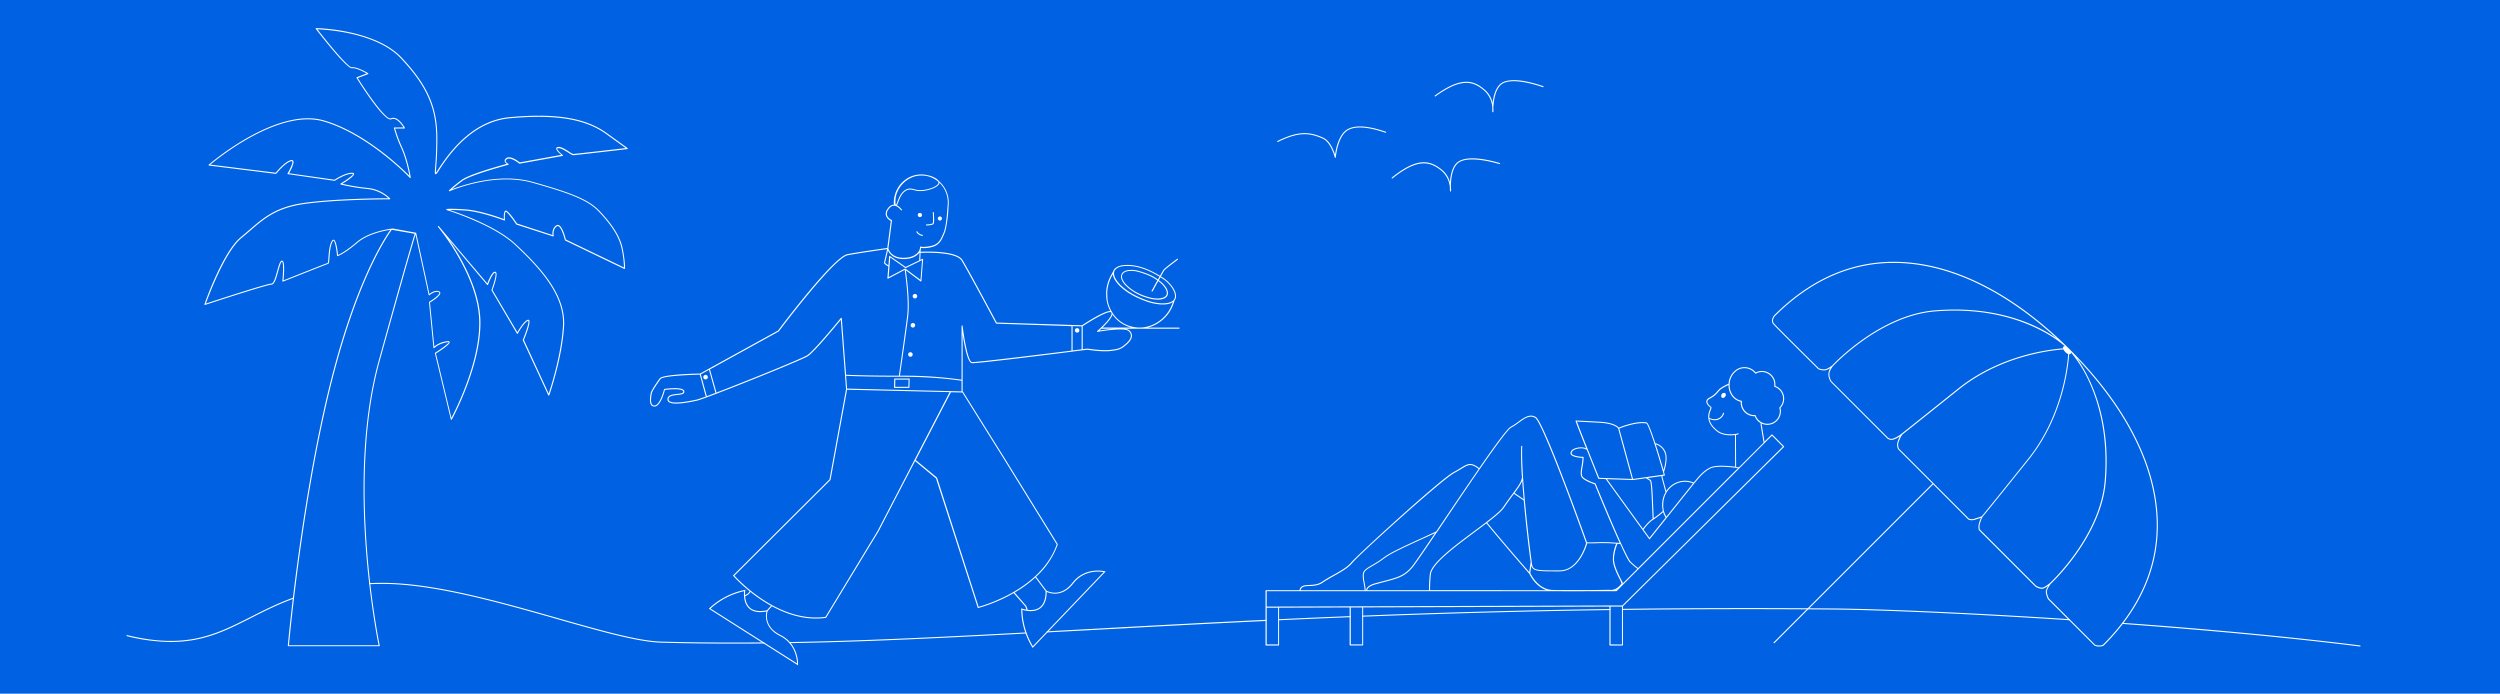 <svg xmlns="http://www.w3.org/2000/svg" viewBox="0 0 1868 518.32"><defs><style>.cls-1{fill:#0062e2;}.cls-2{fill:#fff;}</style></defs><g id="Capa_2" data-name="Capa 2"><g id="Capa_1-2" data-name="Capa 1"><rect class="cls-1" width="1868" height="518.32"></rect><path class="cls-2" d="M1763.48,482.29c-48.37-6.1-109.75-12-177.51-16.91a.42.42,0,0,0-.43.37.41.41,0,0,0,.37.43c67.75,5,129.12,10.8,177.47,16.9h0a.4.4,0,0,0,.4-.35A.39.39,0,0,0,1763.48,482.29Z"></path><path class="cls-2" d="M1546.2,462.64c-69.43-4.54-138.87-7.68-176.9-8-52.79-.45-105.61-.35-157,.3a.39.39,0,0,0-.39.4.41.41,0,0,0,.4.4c51.39-.65,104.21-.75,157-.3,38,.33,107.44,3.47,176.86,8h0a.4.4,0,0,0,.4-.37A.4.4,0,0,0,1546.2,462.64Z"></path><path class="cls-2" d="M1203,455.05h0c-61.18.85-121.63,2.47-184.79,4.94a.39.39,0,0,0-.38.41.4.4,0,0,0,.4.39h0c63.16-2.47,123.6-4.09,184.77-4.94a.41.41,0,0,0,.4-.41A.4.4,0,0,0,1203,455.05Z"></path><path class="cls-2" d="M1008.86,460.36c-17.41.7-34.91,1.46-53.51,2.32a.4.4,0,0,0,0,.8h0c18.6-.86,36.1-1.62,53.5-2.32a.4.4,0,1,0,0-.8Z"></path><path class="cls-2" d="M946,463.12c-47.75,2.26-91.73,4.68-134.26,7l-29.24,1.61a.39.39,0,0,0-.37.42.4.4,0,0,0,.4.38h0L811.81,471c42.53-2.35,86.51-4.77,134.26-7a.41.41,0,0,0,.38-.42A.4.4,0,0,0,946,463.12Z"></path><path class="cls-2" d="M766.48,472.57c-69.29,3.74-122.93,6.25-176.23,7.19a.4.4,0,0,0,0,.8h0c53.3-.94,107-3.45,176.26-7.19a.4.4,0,0,0,.37-.43A.39.39,0,0,0,766.48,472.57Z"></path><path class="cls-2" d="M570.75,480h0c-27,.27-52.06.08-76.62-.59-17.34-.47-45.23-8.4-77.51-17.59-43.92-12.5-93.71-26.66-132.25-26.32-2.84,0-5.4.09-8,.2a.41.41,0,0,0-.39.42.41.41,0,0,0,.42.38c2.63-.11,5.17-.17,8-.2,38.47-.36,88.16,13.81,132,26.29,32.34,9.2,60.26,17.15,77.71,17.62s35,.71,53.36.71c7.62,0,15.37,0,23.29-.12a.4.4,0,0,0,.4-.41A.4.4,0,0,0,570.75,480Z"></path><path class="cls-2" d="M218.89,446.65c-12,4.38-22,9.47-31.73,14.4-25.72,13-47.93,24.31-92.14,13.51a.4.4,0,0,0-.19.78,138.41,138.41,0,0,0,32.84,4.35c24.49,0,41.26-8.5,59.85-17.93,9.69-4.91,19.71-10,31.65-14.36a.4.4,0,1,0-.28-.75Z"></path><path class="cls-2" d="M1610.61,371.78c-6-36.52-28-74.68-63.7-110.34l-.26-.25-.07-.07h0l-.2-.19a7,7,0,0,0-.52-.58,6.71,6.71,0,0,0-.64-.57l-.94-.93a.28.28,0,0,0-.08-.11s-.25-.25-.69-.64c-34.73-33.75-71.74-54.7-107.25-60.67-41.15-6.92-78.43,6-110.81,38.36,0,0-2.81,3.61-.49,6.4,2.13,2.56,32.14,32.16,33.44,33.44,0,0,1.21,1,4.5,1.13,1.52.08,3.38-.89,4.75-1.75a9.35,9.35,0,0,0-1.49,4.8,10.73,10.73,0,0,0,1.8,5.57l42,42a5,5,0,0,0,5.12,1,20.52,20.52,0,0,0,4.62-2.43,18.23,18.23,0,0,0-2,4.87,7.49,7.49,0,0,0,.59,4.87l.06.08,25.58,25.58-118.6,118.6a.39.39,0,0,0,0,.56.39.39,0,0,0,.28.12.38.38,0,0,0,.28-.12l118.6-118.6L1470.54,388c.07.06,1.79,1.3,4.94.4,1.93-.55,3.7-1.18,4.73-1.55a30.54,30.54,0,0,0-1.66,4.64,10,10,0,0,0,0,4.44.42.42,0,0,0,.11.18l42.2,42.19c.14.09,3.23,2.1,5.83,1.54a16.54,16.54,0,0,0,3.71-2.13c-.89,1.44-1.89,3.41-1.76,4.84a16.23,16.23,0,0,0,1.59,5.1.36.36,0,0,0,.07.1L1565,482.37a7.38,7.38,0,0,0,3.63.71c2.45,0,3.28-.75,3.37-.84C1604.34,449.86,1617.34,412.69,1610.61,371.78ZM1362.92,276c-2.94-.1-4-.92-4-.92-.31-.31-31.26-30.84-33.36-33.36-1.91-2.29.39-5.26.46-5.35,32.16-32.17,69.2-45,110.09-38.11,33.25,5.59,67.84,24.4,100.64,54.61a107.06,107.06,0,0,0-17.13-9.65c-15-6.76-40-14.21-74.19-11.29-41.35,3.53-75.79,40.46-76.42,41.15C1368.79,273.22,1365.26,276.05,1362.92,276Zm51.89,51.63a4.22,4.22,0,0,1-4.29-.77l-42-41.95a10.29,10.29,0,0,1-1.61-5.09c-.1-2.87,2.53-6,2.64-6.18.36-.39,34.7-37.4,75.92-40.91,60-5.12,92.5,21.56,97.43,26a1.28,1.28,0,0,0-1.13.28,1.43,1.43,0,0,0-.25,1.29c-11.57.87-47.71,5.52-78.33,30-36.71,29.37-42.38,33.81-42.43,33.85h0A24.05,24.05,0,0,1,1414.81,327.58Zm60.45,60c-2.75.79-4.19-.23-4.2-.23l-52.14-52.14a6.91,6.91,0,0,1-.48-4.28,23.13,23.13,0,0,1,2.91-6.23c.6-.48,7.39-5.83,42.38-33.82,30.64-24.52,66.85-29,78.09-29.86a6.64,6.64,0,0,0,1.39,2,6.41,6.41,0,0,0,2.15,1.47c-.81,11.12-5.28,47.46-29.87,78.19-27.72,34.64-34.09,42.3-34.76,43.1C1480.26,385.93,1477.91,386.82,1475.26,387.58ZM1526.5,439c-2.25.48-5.14-1.37-5.15-1.37h0l-42.07-42.07a9.43,9.43,0,0,1,0-3.94,32.67,32.67,0,0,1,2-5.33c.47-.56,6.55-7.84,34.8-43.16,24.61-30.76,29.19-67.09,30-78.49a1.25,1.25,0,0,0,1.1-.28,1.22,1.22,0,0,0,.29-1,96.83,96.83,0,0,1,13.9,22.68c6.72,14.87,14.11,39.73,11.21,73.75-3.51,41.12-40.35,75.41-40.9,75.91C1530.07,437,1527.31,438.83,1526.5,439Zm44.9,42.66a4.55,4.55,0,0,1-2.81.61,7.58,7.58,0,0,1-3.14-.54l-34.56-34.56a15.62,15.62,0,0,1-1.47-4.75c-.2-2.11,2.68-5.88,2.88-6.14.79-.74,37.61-35.13,41.13-76.42,4.18-49-12.73-79.75-21.65-92.28,32.34,33.92,52.37,69.86,58,104.32C1616.51,412.55,1603.58,449.48,1571.4,481.67Z"></path><path class="cls-2" d="M468.83,110.58,453.3,99.4c-15.73-11.32-38-15-72.31-11.87-20.25,1.84-38.26,15-53.53,39-.65,1-1.13,1.79-1.39,2.12s-.3.35-.39.45c0-.62.08-2,.21-3.69.33-4.12.89-11,.89-22,0-23.34-7.27-39.74-26.81-60.51C289.63,32,272.87,26.6,260.63,24a143.31,143.31,0,0,0-24.29-3,.35.35,0,0,0-.37.22.4.4,0,0,0,0,.42c2.34,3,22.75,29.35,26.84,29.35H263c2.82-.48,8.84,2.71,10.92,3.88l-7.29,2.81a.39.39,0,0,0-.2.58c2,3.27,19.46,31,25.34,31a1.68,1.68,0,0,0,.63-.12c3.86-1.74,7.88,4.15,9.07,6.08h-6.75a.39.39,0,0,0-.32.15.41.41,0,0,0-.07.34,96.16,96.16,0,0,0,5.61,15.14c3.46,7.78,5.36,17.2,6,20.56-5.3-5.37-33.24-32.5-63.86-41.41-35.11-10.22-84,31.22-86.07,33a.42.42,0,0,0-.13.42.41.41,0,0,0,.34.28l49.89,6.21a.38.38,0,0,0,.36-.14c.06-.08,6.32-7.93,10.84-9.25.37-.11.84-.19,1,0,.77,1-1.53,5.88-3.42,9a.4.4,0,0,0,.29.6l34.78,5a.42.42,0,0,0,.28-.07c.07-.05,7.68-5.17,12.7-5.17.68,0,.8.14.8.15.24.71-4.08,4-9.24,7.11a.4.4,0,0,0,.1.73,147,147,0,0,0,19.66,3.32,27.55,27.55,0,0,1,15.92,6.94c-6.27,0-41.73.34-63.69,3.58-20.46,3-29.65,11-40.3,20.17-2,1.73-4.07,3.53-6.26,5.31-13.46,11-26.62,48.55-27.18,50.14a.4.4,0,0,0,.1.41.39.39,0,0,0,.41.1c15.92-5.24,46.77-15.16,49.55-15.16,2.31,0,3.65-4.85,5.07-10,.89-3.21,1.89-6.85,2.79-7.15.07,0,.09,0,.12,0,1.09.87.76,9,.18,14.46a.41.41,0,0,0,.16.36.42.42,0,0,0,.39.05c9.05-3.6,32.74-13,33.62-13.23.69-.17.81-1.35,1.06-4.75.26-3.66.63-8.68,2.23-11.73.36-.68.65-.89.78-.86,1,.21,2.15,6,2.61,11.19a.42.42,0,0,0,.18.3.39.39,0,0,0,.35.05c.2-.07,5.15-1.78,14.76-10,7.62-6.53,19.8-8.94,24.59-9.66-6.72,9.53-27.34,43.09-45.58,117.1-21.49,87.2-31,192.56-31.06,193.61a.41.41,0,0,0,.11.31.39.39,0,0,0,.29.13h67.9a.42.42,0,0,0,.31-.15.39.39,0,0,0,.08-.34c-.26-1.2-25.35-121.5,0-212.85,19-68.37,24.93-88.46,26.74-94.25l9.8,45.08a.38.38,0,0,0,.27.29.36.36,0,0,0,.38-.08s4.24-3.66,7-2.15c.31.17.35.34.36.48,0,1.49-4.62,4.81-7.55,6.55a.39.39,0,0,0-.19.38l3.31,34a.43.43,0,0,0,.28.35.44.44,0,0,0,.43-.13s2.76-3.21,9.41-4.28a6.41,6.41,0,0,1,.9-.08,1.78,1.78,0,0,1,.41,0c.06.9-5.21,4.79-10.14,7.87a.4.4,0,0,0-.18.43l11.87,49.4a.42.42,0,0,0,.34.31.4.4,0,0,0,.4-.21c.23-.41,22.95-41.89,21.3-75.56-.86-17.62-9.24-35.43-16.13-47.28-2.53-4.35-5.05-8.23-7.27-11.47L364,212.88a.42.42,0,0,0,.37.13.41.41,0,0,0,.31-.26c.79-2.19,3.21-8.05,4.88-8.82a.51.51,0,0,1,.4-.05s.1,0,.18.21c.82,1.81-1.82,9.65-2.9,12.52a.43.43,0,0,0,0,.35l19,32.29a.45.45,0,0,0,.36.2.41.41,0,0,0,.34-.21c0-.08,4.39-8.17,7.53-9.48.13-.06.23-.07.25,0,.77.78-1.52,7.95-4.09,14.15a.42.42,0,0,0,0,.33l19.05,41.12a.39.39,0,0,0,.73,0c.1-.28,9.7-27.66,11.07-51.73,1.3-22.91-16.67-43-36.29-61.31-14.19-13.25-41.8-23-49.3-25.42,1.83,0,5.3,0,11.74.44,11.95.82,29,7.36,29.14,7.43a.39.39,0,0,0,.39-.06.41.41,0,0,0,.15-.37s-.52-4.3.52-6.11c.77-.23,4.36,4.11,7.86,9.42a.41.41,0,0,0,.21.16l27.33,8.83a.38.38,0,0,0,.39-.08.39.39,0,0,0,.12-.38s-1-4.74,2.32-7a1.14,1.14,0,0,1,1.11-.17c2.22.86,4.29,7.81,4.9,10.42a.4.4,0,0,0,.22.27l44.16,21.25a.4.4,0,0,0,.57-.33c0-.19.26-4.58-1.66-14.46-1.7-8.73-6.92-17.39-16.94-28.07-7.95-8.48-19.26-13.46-50.42-22.19-25.08-7-52.64,2.51-60.3,5.51,1.5-1.33,4.07-3.49,7.71-6.19,6.22-4.59,34.09-12,34.37-12.08a.41.41,0,0,0,.3-.35.43.43,0,0,0-.23-.4c-.52-.24-1.9-1.08-2-2-.05-.47.27-1,.94-1.45,2.28-1.66,7.39,1.82,9.17,3.3a.41.41,0,0,0,.32.08l32-5.79a.41.41,0,0,0,.32-.3.4.4,0,0,0-.14-.41c-1.78-1.41-4.3-3.9-4.08-4.77.05-.19.35-.28.58-.32,1.94-.32,5.36,1.86,7.85,3.46,1.83,1.18,2.81,1.79,3.4,1.79,1.39,0,38.76-4.37,40.35-4.56A.4.4,0,0,0,469,111,.42.42,0,0,0,468.83,110.58ZM283,269.39c-24.58,88.58-1.83,204.29-.1,212.75h-67c.69-7.5,10.22-108.77,31-193.06,18.59-75.4,39.61-108.7,45.85-117.39l17.09,3C308.17,180,302.39,199.35,283,269.39ZM428.29,115.06a13.21,13.21,0,0,1-3-1.66c-2.74-1.76-6.15-4-8.41-3.58-.85.14-1.14.58-1.22.91-.36,1.4,2.29,3.87,3.68,5l-31,5.61c-1-.83-7-5.41-10-3.21a2.45,2.45,0,0,0-1.27,2.18,3.3,3.3,0,0,0,1.58,2.15c-5,1.35-27.95,7.7-33.71,12a92.92,92.92,0,0,0-9.43,7.77.39.39,0,0,0-.05.51.42.42,0,0,0,.5.14c.32-.15,32.78-14.48,61.83-6.33,31,8.69,42.22,13.61,50.05,22,9.9,10.56,15.06,19.1,16.73,27.68a75.05,75.05,0,0,1,1.66,13.64l-43.43-20.9c-.39-1.61-2.47-9.68-5.35-10.79a1.92,1.92,0,0,0-1.84.25c-3,2.08-2.93,5.71-2.76,7.2L386.32,167c-1.24-1.87-6.51-9.67-8.45-9.67h0a.8.8,0,0,0-.69.43c-.9,1.58-.77,4.61-.66,5.94-3.17-1.17-18-6.51-28.77-7.25-11.88-.81-13.78-.31-14-.25a.4.4,0,0,0,0,.76c.35.1,34.61,10.64,50.91,25.85,19.47,18.18,37.31,38.11,36,60.69-1.22,21.44-9,45.55-10.7,50.56L391.47,254c1.37-3.32,5.33-13.37,3.84-14.86a1,1,0,0,0-1.12-.13c-2.9,1.21-6.47,7.24-7.59,9.22L368,216.72c.64-1.7,3.88-10.63,2.82-13a1.18,1.18,0,0,0-.63-.63,1.28,1.28,0,0,0-1,.07c-2,.91-4.29,6.6-5.07,8.64L327.86,169h0a.41.41,0,0,0-.57,0,.39.39,0,0,0,0,.56A171.35,171.35,0,0,1,342,191.12c6.84,11.76,15.17,29.45,16,46.91,1.5,30.66-17.38,67.92-20.71,74.21l-11.55-48.1c4.19-2.63,10.82-7.09,10.23-8.67-.26-.68-1.31-.61-2.19-.47a18.15,18.15,0,0,0-9.28,3.94l-3.21-32.86c1.45-.88,7.76-4.84,7.72-7.13a1.35,1.35,0,0,0-.78-1.17c-2.63-1.43-6.09.85-7.39,1.85L311,174.17a.39.39,0,0,0-.32-.31l-17.16-3.11h-.12l-.91.11h0c-4,.54-17.59,2.84-25.93,10-7.81,6.69-12.57,9-14,9.67-.3-3.16-1.24-11-3.21-11.37-.88-.18-1.45.9-1.63,1.26-1.69,3.21-2.06,8.32-2.33,12.05a23.37,23.37,0,0,1-.45,4c-1.05.26-28.5,11.18-33.11,13,.32-3.28,1.14-13.17-.55-14.52a.88.88,0,0,0-.87-.15c-1.24.41-2.07,3.19-3.31,7.69-1.16,4.19-2.6,9.4-4.3,9.4-3.39,0-42.76,12.89-49,14.95,2-5.51,14.42-39,26.65-49,2.2-1.79,4.28-3.59,6.29-5.32,10.54-9.12,19.65-17,39.89-20,24-3.55,64.13-3.59,64.53-3.59a.4.4,0,0,0,.3-.66,27.63,27.63,0,0,0-17.1-7.86,150.43,150.43,0,0,1-18.6-3.08c3.33-2,9.22-5.87,8.77-7.51-.2-.73-1.23-.73-1.57-.73-4.95,0-12,4.51-13,5.22l-34-4.86c1.2-2.06,4.32-7.77,3.06-9.4-.37-.48-1-.59-1.89-.33-4.42,1.3-10.11,8.12-11.1,9.34L157.17,123c6.41-5.34,51.75-41.81,84.64-32.24,33.65,9.79,64.1,41.79,64.4,42.12a.41.41,0,0,0,.47.08.4.4,0,0,0,.22-.42c0-.12-1.92-12.33-6.24-22a104.89,104.89,0,0,1-5.44-14.51h6.94a.4.4,0,0,0,.34-.2.39.39,0,0,0,0-.39c-.21-.39-5.2-9.37-10.45-7-3.35,1.51-16.81-17.5-24.7-30.12L275,55.39a.41.41,0,0,0,.25-.34.39.39,0,0,0-.19-.38c-.34-.21-8.47-5-12.19-4.4h-.09c-2.66,0-16.82-17-25.6-28.38a147.8,147.8,0,0,1,23.32,2.92c12.12,2.54,28.71,7.84,38.9,18.67,19.39,20.6,26.6,36.85,26.6,60,0,10.94-.56,17.81-.89,21.92-.29,3.61-.36,4.46.23,4.7s.87-.28,1.37-.9c.29-.37.75-1.09,1.45-2.19,15.12-23.83,32.93-36.84,52.92-38.65,34.08-3.1,56.21.52,71.77,11.72l14.69,10.58C453.83,112.23,429.34,115.06,428.29,115.06Z"></path><path class="cls-2" d="M997.72,117.93a.41.41,0,0,1-.39-.31c0-.11-2.77-11.19-8.92-14-11-5.08-19.5-4.46-33.54,2.46a.41.41,0,0,1-.54-.19.4.4,0,0,1,.19-.53c14.3-7,22.93-7.66,34.23-2.46,4.93,2.27,7.7,9.21,8.8,12.63.56-4,2.29-12.73,7.12-17.32,5.28-5,15.62-5,30.72.2a.4.4,0,1,1-.26.75c-14.79-5.06-24.86-5.19-29.91-.37-6,5.7-7.09,18.67-7.1,18.8a.39.39,0,0,1-.37.36Z"></path><path class="cls-2" d="M1115.41,83.88h0a.4.4,0,0,1-.38-.38c0-.16,0-1.33,0-3.07A18.32,18.32,0,0,0,1109.3,68c-8.58-7.73-17.71-9.76-36.68,4a.4.4,0,0,1-.56-.09.39.39,0,0,1,.09-.55c19.41-14.06,28.81-11.94,37.69-3.94a18.14,18.14,0,0,1,5.46,9.5c.52-4.63,1.89-10.57,5.41-13.92,2.8-2.67,10.73-6,32.37,1.37a.4.4,0,0,1-.26.76c-7.34-2.51-25.1-7.69-31.56-1.55-4.3,4.1-5.24,12.58-5.42,17a18.38,18.38,0,0,1,0,3A.41.41,0,0,1,1115.41,83.88Z"></path><path class="cls-2" d="M1083.83,143.12a.4.4,0,0,1-.4-.37c0-.16-.11-1.32-.12-3.06a18.39,18.39,0,0,0-6.31-12.17c-8.94-7.31-18.16-8.91-36.46,5.72a.4.4,0,1,1-.5-.62c18.72-15,28.22-13.29,37.46-5.72a18.15,18.15,0,0,1,5.91,9.23c.3-4.65,1.38-10.64,4.75-14.16,2.67-2.8,10.43-6.54,32.39-.16a.39.39,0,0,1,.28.49.41.41,0,0,1-.5.28c-7.45-2.16-25.44-6.5-31.6-.06-4.11,4.3-4.64,12.81-4.61,17.28a18.69,18.69,0,0,1,.11,2.95.4.4,0,0,1-.4.37Z"></path><path class="cls-2" d="M1286.59,294.35c-.71.86-.65,2.36.13,2.83s2.07-.2,2.56-1.15a1.89,1.89,0,0,0-.17-2.21A1.94,1.94,0,0,0,1286.59,294.35Z"></path><path class="cls-2" d="M1333.12,333.71a.36.36,0,0,0-.12-.28l-8.71-8.72a.42.42,0,0,0-.57,0l-5.29,5.29-2.21-13.49,0-.08a10.13,10.13,0,0,0,3.1.93,9.29,9.29,0,0,0,1.28.09,10.11,10.11,0,0,0,10-8.82,9.77,9.77,0,0,0-.24-3.81,10.07,10.07,0,0,0-3.83-16.41,10.09,10.09,0,0,0-14.66-10.1,10.8,10.8,0,0,0-15.69-1.14,13.75,13.75,0,0,0-4.54,8.7c0,.28,0,.57-.07.85a37.34,37.34,0,0,0-6.26,3.43,23.08,23.08,0,0,0-2.21,2.29,16.44,16.44,0,0,1-4.18,3.69l-1.2.7c-1.31.75-2.34,1.33-2.67,2.55-.57,2.15,1.79,4.39,3,5.09.1.16-.22,1-.45,1.56-1.17,3-3.6,9.26,5.39,16.38,2.84,2.24,6.79,2.86,10.07,2.86a26.64,26.64,0,0,0,3.32-.21l.11,23.68c-4.82-.63-14.35-1.52-18.74.58-4.72,2.27-8.39,6.64-10.36,9-.5.6-.89,1.07-1.16,1.34l.28.28-.31-.25-.72.9a.38.38,0,0,0-.13-.09,16.42,16.42,0,0,0-6.33-1.28,16.8,16.8,0,0,0-14,7.7l-2.88-10.85c.05-.1.12-.28.2-.49l1.36-.19a.41.41,0,0,0,.28-.18.4.4,0,0,0,0-.32s-.24-.86-.64-2.23c1.31-4,2.62-9.64,1.51-13.85a11.16,11.16,0,0,0-8-7.67c-5-15.22-6.09-15.43-6.6-15.51-7.62-1.29-18.7,3.08-20.71,3.92-.76-1-3.88-3.86-14.46-4.45-12.27-.69-17.36-.87-17.41-.88a.37.37,0,0,0-.33.16.39.39,0,0,0-.06.36c.46,1.48,4.11,10.77,7.9,20.33l-.43-.18c-2-1-6-.8-8.63.45a4.29,4.29,0,0,0-2.6,2.8,1.89,1.89,0,0,0,.4,1.62c1.53,1.94,7,2.32,8.5,2.39a42.2,42.2,0,0,1-.76,6.55c-.63,3.74-1.19,7,.91,8.75,2.8,2.37,8,4.11,9,4.45,1.1,2.73,11.14,27.35,18.67,43.82l-2-.25-.3,0,0,.08a116.26,116.26,0,0,0-13.47-.43c-5.46.22-8,.14-8.66.11-2.87-8-32.26-89.93-38.2-93.59-4.5-2.77-8.7.28-13.14,3.51a45.41,45.41,0,0,1-5.66,3.7c-2.54,1.31-12,14.26-23.53,30.91-6.25-4.75-8.56-3.34-14,0-1.46.89-3.11,1.92-5.16,3-10.11,5.42-72.22,62.35-76.31,67.31-3.09,3.75-8.42,6.72-13.57,9.58a97.54,97.54,0,0,0-8.37,5c-3.07,2.15-6.5,2.29-9.53,2.43-3.55.15-6.63.29-7.34,3.9h-25a.4.4,0,0,0-.4.4v40.56a.4.4,0,0,0,.4.4h9.32a.4.4,0,0,0,.4-.4V454.06l52.71-.18v28a.4.4,0,0,0,.4.4h9.32a.4.4,0,0,0,.4-.4V453.85l184-.61v28.68a.4.4,0,0,0,.4.4h9.32a.4.4,0,0,0,.4-.4V453L1333,334A.36.36,0,0,0,1333.12,333.71Zm-36.43-55.94a10,10,0,0,1,14.75,1.3.4.4,0,0,0,.51.1,9.29,9.29,0,0,1,13.74,9.35l0,.1a.4.4,0,0,0,.27.44,9.29,9.29,0,0,1,3.68,15.36.41.41,0,0,0-.11.39,9.12,9.12,0,0,1,.28,3.71,9.29,9.29,0,0,1-18,1.84.41.41,0,0,0-.38-.27h0a9.91,9.91,0,0,1-1.81,0,9.35,9.35,0,0,1-8.06-10.2.41.41,0,0,0-.33-.44c-5.74-1-9.59-6.93-8.76-13.43A13,13,0,0,1,1296.69,277.77Zm.42,47.17a8.71,8.71,0,0,0,1.73-.41.4.4,0,1,0-.32-.73c-1.2.52-10,2-15.1-2-4.09-3.24-5.71-6.22-6.16-8.79a9.11,9.11,0,0,0,4,1,7.28,7.28,0,0,0,4.15-1.23,7.38,7.38,0,0,0,2.81-3.85.39.39,0,0,0-.25-.5.41.41,0,0,0-.51.25,6.6,6.6,0,0,1-2.5,3.44,7.42,7.42,0,0,1-7.8,0,12.65,12.65,0,0,1,1.14-5.71c.48-1.23.82-2.12.11-2.55-1.08-.64-3-2.59-2.58-4.2.23-.89,1-1.35,2.28-2.05.38-.22.8-.45,1.23-.72a17.27,17.27,0,0,0,4.36-3.84,22.34,22.34,0,0,1,2.11-2.19,36.74,36.74,0,0,1,5.73-3.18c-.06,6.08,3.7,11.35,9.15,12.52a10.07,10.07,0,0,0,10.46,10.78,10,10,0,0,0,4.59,5.29.4.4,0,0,0-.29.45l2.31,14.06-18.47,18.46c-.2,0-.94-.16-2.07-.31a.43.43,0,0,0,0-.11ZM1259,360a15.43,15.43,0,0,1,6,1.19l-19.86,24.85a15.33,15.33,0,0,1-2.35-8.88C1242.7,367.71,1250,360,1259,360Zm-38.76-1.32,9.72-1.37a11.35,11.35,0,0,0,1.55,1.05,9.57,9.57,0,0,1,1.39.92c.82.87,1.28,12.2,1.61,20.48.12,2.81.23,5.54.34,7.91-2.17,1.36-4.56,3.78-7.29,7.36l-26.79-37Zm15.23,29.54a61.79,61.79,0,0,0,7.2-5.57,15.44,15.44,0,0,0,1.8,3.9.37.37,0,0,0,.13.12l-12.12,15.17-4.43-6.14C1230.81,392,1233.25,389.55,1235.42,388.24Zm9-20.39a18.56,18.56,0,0,0-2.51,9.33,20.06,20.06,0,0,0,.5,4.64,75.63,75.63,0,0,1-6.82,5.37c-.11-2.26-.21-4.81-.32-7.45-.5-12.52-.88-20.18-1.88-21a11,11,0,0,0-1.51-1c-.29-.17-.58-.34-.85-.52l10.37-1.47a.87.87,0,0,1-.08.17l0,.13Zm-.32-28.84c1,3.76-.14,8.89-1.14,12.25-1.07-3.69-2.85-9.72-4.73-15.72-.39-1.24-.76-2.4-1.11-3.49A10.27,10.27,0,0,1,1244.09,339Zm-14-22.61c1.6.65,7.88,20.1,13,38.25l-22.94,3.25h0l-10.29-37.63C1211.83,319.45,1222.79,315.17,1230.07,316.4Zm-35.07-.51c11.42.64,13.79,4,14,4.3l10.3,37.68-24.51-.83c-1.28-3.19-14.66-36.61-16.58-42C1179.83,315.1,1185.05,315.33,1195,315.89Zm-2.83,45.35-.18-.06c-.06,0-6-1.87-8.94-4.35-1.75-1.48-1.26-4.36-.64-8a41.21,41.21,0,0,0,.78-7.06v-.39h-.39c-1.88-.05-7-.51-8.3-2.11a1.09,1.09,0,0,1-.23-1,3.64,3.64,0,0,1,2.16-2.24c2.35-1.14,6.13-1.36,7.93-.46a8,8,0,0,0,1.17.45c4.11,10.35,8.26,20.71,8.6,21.54a.39.39,0,0,0,.35.25l5.23.18,32.69,45.17,34.34-43c.29-.3.69-.77,1.19-1.37,1.94-2.31,5.54-6.6,10.1-8.79,5-2.4,17.65-.63,20.54-.18L1224,424.45a50.08,50.08,0,0,1-5.5-4.69c-4.08-3.86-26-57.8-26.23-58.34Zm25.76,59.1a50.32,50.32,0,0,0,5.48,4.68l-11.21,11.21a1.73,1.73,0,0,0,0-.49l.37-.22s-.76-1.32-1.74-3.2c-.16-.32-.31-.66-.49-1-1.79-3.71-4.18-8.68-4.42-12.94-.15-5,2-10.74,2.57-12.06l2.12.26v-.12C1213.89,413.64,1216.67,419.15,1217.93,420.34Zm-23.46-14.47a119,119,0,0,1,13.09.4,30.26,30.26,0,0,0-2.49,10.92c0,.18,0,.36,0,.54v0c0,.21,0,.41,0,.61a13.91,13.91,0,0,0,.15,1.73c.61,4,3.15,9.35,4.91,12.7.74,1.57,1.43,3.14,1.27,3.47-4.28,5.53-8.6,4.53-8.78,4.48h-.1c-.16,0-8.17.14-17.54.21h-20.3c-1.8,0-3.42-.06-4.78-.1-10.62-.38-16-11.48-16.55-12.65l.8-5.63a.6.6,0,0,1,0,.12c1,4.29,5.48,4.28,18.89,4.28h2.24c14.72,0,20.36-19.92,20.65-21C1186.87,406,1189.42,406.08,1194.47,405.87ZM1208,440.4l-.56.56h-.58A8.54,8.54,0,0,0,1208,440.4Zm-139.45.56a107.19,107.19,0,0,1,.61-12c1.06-7.83,18.19-20.57,33.3-31.81,2.87-2.14,5.62-4.18,8.16-6.12,11,13.4,26.78,31.62,32.07,37.71.79,1.65,5,9.79,13,12.24Zm69.9-68c-2.3-1.57-4.57-3.12-6.76-4.63,2.84-3.82,4.69-6.41,5.68-9.1C1137.71,363.64,1138.08,368.27,1138.48,372.91Zm-7.24-4,7.33,5c1.73,19.39,4.09,38.71,5.16,46l-1.07,7.5c-5.84-6.73-20.84-24-31.38-36.91,6-4.61,10.7-8.53,12.6-11.32C1126.81,374.89,1129.26,371.59,1131.24,368.93Zm-2.09-49.42a45.89,45.89,0,0,0,5.76-3.76c4.4-3.2,8.21-6,12.25-3.47,4.69,2.88,26.89,62.4,38,93.57a42.38,42.38,0,0,1-4.48,10.16c-4.17,6.75-9.35,10.16-15.38,10.16h-2.24c-12.91,0-17.29,0-18.1-3.65-.76-3.4-8.64-66-7.5-89.36l-.8,0a231.56,231.56,0,0,0,.58,23.66c-.67,3.61-2.79,6.47-6.62,11.62-2,2.67-4.46,6-7.42,10.35-2.67,3.94-11.67,10.64-21.2,17.73-15.24,11.33-32.51,24.18-33.61,32.34a107.32,107.32,0,0,0-.62,12.13h-46.19c.49-3.14,6.39-4.44,6.47-4.46,2.23-.62,4.24-1.15,6.09-1.64,10.74-2.84,15.64-4.13,21.49-11.19,2.07-2.5,9-12.64,18-26l.11,0,0-.07,3.93-5.82C1097.55,362.19,1124.83,321.74,1129.15,319.51ZM1020.4,441a37.09,37.09,0,0,0-.7-5.2c-.52-2.8-1.05-5.69-.45-7.68s3.06-3.36,6.51-5.38a78.89,78.89,0,0,0,8.73-5.71c4.54-3.51,17.1-9.23,28.18-14.29,3.4-1.54,6.61-3,9.55-4.39-8.65,12.81-15.21,22.45-17.2,24.85-5.68,6.86-10.5,8.14-21.08,10.93-1.84.49-3.86,1-6.07,1.63-.29.07-6.67,1.48-7.09,5.24Zm-42-3.1c3-.13,6.7-.3,10-2.58,2.49-1.74,5.44-3.39,8.3-5,5.22-2.9,10.61-5.9,13.8-9.77,5.37-6.52,66.88-62.19,76.07-67.12,2.06-1.1,3.73-2.13,5.2-3,5.37-3.31,7.26-4.46,13.08,0-8.81,12.72-18.78,27.5-27.82,40.9l-3.88,5.75c-3.24,1.53-6.88,3.19-10.75,5-11.12,5.07-23.73,10.81-28.34,14.38a77.35,77.35,0,0,1-8.65,5.65c-3.6,2.11-6.21,3.64-6.87,5.84s-.1,5.16.43,8a37.27,37.27,0,0,1,.69,5.06H971.82C972.47,438.12,975,438,978.38,437.86ZM955,481.51h-8.52V454.09l8.52,0Zm62.83,0h-8.52V453.88l8.52,0Zm185.58,0V453.24l8.52,0v28.3Zm8.75-29.1-9.05,0-.1,0-.11,0-193.92.64h-.15l-62.35.21V441.76h74.33v0l.17,0h143.78c2.63,0,5.63.06,8.77.06,3.79,0,7.77,0,11.53-.06h22.6a.44.44,0,0,0,.29-.11L1324,325.56l8.15,8.15Z"></path><path class="cls-2" d="M692.3,168.51h0a19,19,0,0,0,4.41-.63,1.64,1.64,0,0,0,1.15-1.64c0-.16,0-.34.08-.54.18-1-.14-6.28-.17-6.88a.4.4,0,0,0-.43-.37.39.39,0,0,0-.37.42,63.69,63.69,0,0,1,.18,6.68c0,.22-.06.42-.08.6-.06.57-.08.74-.67,1a18.77,18.77,0,0,1-4.13.56.39.39,0,0,0-.38.42A.4.4,0,0,0,692.3,168.51Z"></path><path class="cls-2" d="M689.22,176.27h0a.4.4,0,0,0,.4-.39.4.4,0,0,0-.39-.41,5.37,5.37,0,0,1-3.78-2.47.4.4,0,1,0-.68.43A6.15,6.15,0,0,0,689.22,176.27Z"></path><path class="cls-2" d="M687.32,162.19a1.54,1.54,0,1,0-.08-3.07,1.52,1.52,0,0,0-1.49,1.57A1.54,1.54,0,0,0,687.32,162.19Z"></path><path class="cls-2" d="M702.32,164.82a1.54,1.54,0,1,0-1.58-1.49A1.54,1.54,0,0,0,702.32,164.82Z"></path><path class="cls-2" d="M683.65,219.62a1.69,1.69,0,1,0,1.68,1.68A1.69,1.69,0,0,0,683.65,219.62Z"></path><path class="cls-2" d="M682,241.36a1.69,1.69,0,0,0,0,3.37,1.69,1.69,0,1,0,0-3.37Z"></path><path class="cls-2" d="M680.28,263.18a1.69,1.69,0,1,0,1.68,1.69A1.69,1.69,0,0,0,680.28,263.18Z"></path><path class="cls-2" d="M668,289.82h11.5l.19-7-11.5,0Zm1-6.2,9.9,0-.15,5.38h-9.89Z"></path><path class="cls-2" d="M527.2,280.12a1.69,1.69,0,1,0,1.69,1.69A1.69,1.69,0,0,0,527.2,280.12Z"></path><path class="cls-2" d="M804.82,248.54a1.68,1.68,0,1,0-1.68-1.68A1.68,1.68,0,0,0,804.82,248.54Z"></path><path class="cls-2" d="M881.3,244.78H857.59a27,27,0,0,0,3.72-1.23,27.95,27.95,0,0,0,11.55-9.06s1.22-1.69,1.63-2.44l.13-.25c.29-.52.9-1.61,1.08-2,.43-.91,1.8-4.47,2-5.31a5,5,0,0,0,1-2.83c.07-1.38-.11-3.63-2.51-7.17a26.67,26.67,0,0,0-6.42-6.46c-.78-.52-1.56-1-2.34-1.51,1.32-2.35,2.35-4.16,2.61-4.52.59-.81,6.32-5.19,10-7.94a.4.4,0,1,0-.48-.64c-1,.7-9.34,6.94-10.18,8.11-.29.39-1.35,2.25-2.65,4.57-8.71-5.36-16.8-8.1-24.06-8.14-5.06,0-7.2.95-8.77,2a5.22,5.22,0,0,0-2.17,2.83c-.26.43-.74,1.33-1.12,2l-.42.78a29.46,29.46,0,0,0-3.1,8.23,26.29,26.29,0,0,0-.56,4.15c0,.28,0,3.83.15,5.08a25.91,25.91,0,0,0,2.16,7.8c.24.54.5,1.06.78,1.57-4.77-.16-19.61,9.63-21.16,10.65L744.77,241c-1.64-3.07-21.11-39.4-25.56-46.67-4.32-7.09-26.64-6.44-31.3-6.23l0-.73.25-2.07a22.36,22.36,0,0,0,8.3-.76c5.54-1.37,7.31-5.55,9-9.6l.31-.73c1.89-4.4,3.06-17.47,2.92-19.59h0a22.38,22.38,0,0,0,.22-3.16,21.31,21.31,0,0,0-7.53-16.33,6.53,6.53,0,0,0-1.55-1.49,18.53,18.53,0,0,0-6.94-2.77,19.74,19.74,0,0,0-4.51-.53c-11.32,0-20.53,9.47-20.53,21.12,0,.49,0,1,.05,1.5-1.82,0-3.47,1.11-4.91,3.3a5.7,5.7,0,0,0-1,4.89,7.17,7.17,0,0,0,3.63,3.9l-2.63,20.24c-2.41.33-20.11,2.79-29.82,4.62-10.43,2-49.52,54-51.83,57.09l-58.31,32.13c-2.06,0-27,.49-30,3.45-.26.36-6.53,8.89-6.89,11.41l-.08.49c-.35,2.31-1,6.6.72,8.43a2.78,2.78,0,0,0,2.1.85l.39,0c4.33-.4,7.09-10.56,7.56-12.4,3.26-.44,11.28-1.13,13.3.54a1,1,0,0,1,.41.76c.05,1.2-2.19,1.43-4.56,1.68-3.22.33-6.86.71-7.24,3.62a2.44,2.44,0,0,0,.78,2.25c2.9,2.68,13.35.85,21-.76,6.51-1.38,77.87-30,83-33.26,5-3.17,21.26-23,24.74-27.24l3.91,51.82-12.37,67.44-71.88,71.6-.27.26.25.29a108.36,108.36,0,0,0,12.27,11.45l-1.26,1.63-2.19,1.29a19.57,19.57,0,0,1,.16-3.47l.09-.57-.56.11A55.61,55.61,0,0,0,530,454.47l-.35.36,66.66,42.32,0-.68c0-.15.68-15.1-13.18-22-12.87-6.44-9.89-16.83-9.54-17.9l3.21-3.57c9.54,5.17,20.81,9.18,32.86,9.18a52.83,52.83,0,0,0,7.38-.51l.19,0,39.28-64.73,27.23-52.43,15.65,13L730.53,454l.12.36.36-.09a116.07,116.07,0,0,0,26.38-11.11l8.74,10,.84,2.39a20,20,0,0,1-3.38-.82l-.54-.2v.57a55.57,55.57,0,0,0,8.28,28.58l.28.41L826.16,427l-.66-.17c-.15,0-14.68-3.62-24.18,8.61-8.84,11.37-18.45,6.4-19.43,5.86l-7.72-10.37a59.58,59.58,0,0,0,16.18-24.07l.06-.18-39.8-64.38-31.15-49.8-.19.11v-43c1.21,8.14,3.67,21.41,6.88,21.75,4.17.48,82.18-9.53,86.28-10.05.94.15,10.84,1.7,17,1s7.93-1.05,12.38-4.89c2.69-2.31,4.06-4.67,4-6.81a5.29,5.29,0,0,0-2.47-4.09,6.63,6.63,0,0,0-2.93-.89H881.3ZM832.78,237a25,25,0,0,0,3.88,3.63,24.31,24.31,0,0,0,6.26,3.39c.17.06,1.41.46,2.32.72H823.81c2.94-2.84,6.74-6.93,7.43-9.75C831.73,235.72,832.23,236.4,832.78,237Zm1.6-36.41c1-.66,2.84-1.93,8.32-1.87,7.12,0,15.07,2.75,23.67,8l-1.17,2.12a32.9,32.9,0,0,0-6.27-3.59,60.85,60.85,0,0,0-9.37-3.14,19.72,19.72,0,0,0-6-.35,8.45,8.45,0,0,0-3.93,1.26,4.22,4.22,0,0,0-1.89,2.68,5.62,5.62,0,0,0,.49,3.56,13.83,13.83,0,0,0,2.93,4.13,31.16,31.16,0,0,0,6.64,5.12,42.49,42.49,0,0,0,6.45,3.1c.14.06,3.74,1.27,5.39,1.63a25.45,25.45,0,0,0,5.32.65q.55,0,1.08,0a11,11,0,0,0,4.29-1.1,4.3,4.3,0,0,0,2.25-4.91,9.69,9.69,0,0,0-1.78-3.74,17,17,0,0,0-3.18-3.39c-.5-.42-1.09-.9-1.75-1.4l1.2-2.18c.76.47,1.52,1,2.28,1.48a25.43,25.43,0,0,1,6.21,6.24c2.27,3.34,2.44,5.41,2.37,6.68a4.23,4.23,0,0,1-2,3.48,10.1,10.1,0,0,1-4.43,1.46,23.87,23.87,0,0,1-5.48,0,39.35,39.35,0,0,1-6.53-1.27c-1-.29-2.08-.67-3.07-1l-1.51-.55c-.84-.28-3.9-1.63-4.63-2a56,56,0,0,1-7-3.89,43.53,43.53,0,0,1-4.9-3.82,23.63,23.63,0,0,1-4.51-5.29,9.08,9.08,0,0,1-1.41-3.71A4.3,4.3,0,0,1,834.38,200.63Zm26.38,17.2a.45.45,0,0,0,.19,0,.42.42,0,0,0,.36-.21c1.11-2,2.66-4.87,4.14-7.57.62.47,1.17.92,1.64,1.31a16.13,16.13,0,0,1,3,3.25,9.08,9.08,0,0,1,1.65,3.43,3.48,3.48,0,0,1-1.82,4,10.14,10.14,0,0,1-4,1,22.39,22.39,0,0,1-6.18-.6c-1.59-.34-5.09-1.53-5.28-1.6a40.81,40.81,0,0,1-6.32-3,30.19,30.19,0,0,1-6.47-5,13.15,13.15,0,0,1-2.78-3.9,4.8,4.8,0,0,1-.44-3.07,3.41,3.41,0,0,1,1.55-2.19,7.64,7.64,0,0,1,3.57-1.13c.58,0,1.17-.08,1.76-.08a20.43,20.43,0,0,1,4,.42,60,60,0,0,1,9.22,3.09,32.9,32.9,0,0,1,6.19,3.56c-2.06,3.72-4,7.37-4.21,7.67A.41.41,0,0,0,860.76,217.83ZM827.51,223c-.14-1.22-.17-4.67-.15-4.95a26.23,26.23,0,0,1,.54-4,28.89,28.89,0,0,1,3-8c.1-.18.25-.46.42-.79.08-.13.15-.28.23-.42,0,.11,0,.21,0,.33a9.81,9.81,0,0,0,1.51,4,25,25,0,0,0,4.66,5.47,45.09,45.09,0,0,0,5,3.88,55.88,55.88,0,0,0,7.13,3.95c.66.31,3.79,1.69,4.7,2,.51.17,1,.35,1.5.54,1,.37,2.06.75,3.13,1.05a40,40,0,0,0,6.67,1.29,27.84,27.84,0,0,0,3,.17,20,20,0,0,0,2.62-.16,10.73,10.73,0,0,0,4.77-1.58l.17-.12c-.47,1.29-1.17,3.1-1.51,3.81-.17.36-.78,1.48-1.05,1.95l-.14.26c-.37.69-1.55,2.33-1.56,2.34a27.12,27.12,0,0,1-11.22,8.8,25.8,25.8,0,0,1-6.67,1.78,22.53,22.53,0,0,1-5.31,0c-1-.12-1.94-.27-2.86-.46-.7-.14-2.76-.8-3-.87a23.47,23.47,0,0,1-9.8-6.8,23.27,23.27,0,0,1-2.09-2.81,1.9,1.9,0,0,0-.15-.46,1.16,1.16,0,0,0-.39-.46,25,25,0,0,1-3.25-9.8ZM808.2,261l-6.76.85v-18.2l6.76.23ZM676.53,200.73h0a.39.39,0,0,0-.19-.06h-.08l-.1,0h0L664,207.1l1.17-14.74,11.27,7.9a.4.4,0,0,0,.41,0l12.12-5.89-1.17,14.74Zm.13-1.26L665,191.31a.41.41,0,0,0-.4,0,.44.44,0,0,0-.23.33l-.52,6.55a6.66,6.66,0,0,1-2.49-1.89l2.11-9.21c1,2.26,4,6.57,11.85,6.49,6.84-.09,10.07-2.75,11.53-4.73a.43.43,0,0,0,.22.09l-.23,5.62Zm24.54-63c.13,2.16-5.66,4.89-11.71,5.51a16.66,16.66,0,0,1-6.48-.61c-1.82-.46-3.39-.86-5.48,0-4.13,1.71-6,6.6-7.08,9.52a10.79,10.79,0,0,1-1,2.24h0c-.45-.62-.71-4,.34-7.68a20.49,20.49,0,0,1,13.86-13.68,18.67,18.67,0,0,1,4.86-.62,22.49,22.49,0,0,1,4.31.44,19.46,19.46,0,0,1,8.06,4A1.89,1.89,0,0,1,701.2,136.5Zm-34.93,27.92s-2.76-1.21-3.46-3.53a5,5,0,0,1,.92-4.21c1.4-2.11,3-3.09,4.64-2.92l.27,0h0l.37.09a1.12,1.12,0,0,0,.24.13l.18,0h0a9.83,9.83,0,0,1,3.78,3.12.39.39,0,0,0,.33.18.48.48,0,0,0,.23-.07.41.41,0,0,0,.1-.56,10.78,10.78,0,0,0-3.7-3.22,13,13,0,0,0,1-2.26c1.12-3,2.82-7.49,6.64-9.07,1.84-.76,3.22-.41,5,0a17.77,17.77,0,0,0,6.76.63c5.87-.61,12.25-3.33,12.41-6.14a20.57,20.57,0,0,1,6.21,14.77,21.68,21.68,0,0,1-.22,3.08c0,.14-.68,14.23-2.88,19.35l-.31.73c-1.71,4-3.33,7.86-8.48,9.13-5.49,1.35-8.34.69-8.37.68l-.43-.11-.25,2.07a.37.37,0,0,0-.07.14c0,.06-1.79,6.1-11.87,6.23h-.26c-9,0-11-6.06-11.24-7.06l2.73-21.14ZM528.12,296l-4.45-16.3,6.09-3.36,4.83,17.24C532.2,294.5,530,295.31,528.12,296Zm-7.77,2.62c-4.29.91-17.32,3.67-20.26,1a1.71,1.71,0,0,1-.53-1.57c.3-2.28,3.61-2.63,6.53-2.93,2.76-.28,5.36-.55,5.28-2.5a1.81,1.81,0,0,0-.7-1.34c-2.77-2.3-13.73-.75-14.19-.68a.38.38,0,0,0-.33.3c-.78,3.25-3.53,11.74-6.93,12.05a2.09,2.09,0,0,1-1.82-.58c-1.46-1.55-.82-5.74-.52-7.76l.08-.49c.28-1.94,5-8.63,6.7-11,2.34-2.26,21.6-3,29.23-3.18l4.47,16.38C523.83,297.57,521.34,298.42,520.35,298.63ZM628.7,237.5a.39.39,0,0,0-.43.13c-.2.24-19.86,24.43-25.19,27.84-3.83,2.46-44.75,19.08-67.74,27.84L530.48,276l51.38-28.31a.34.34,0,0,0,.12-.12c.41-.54,41.18-54.93,51.4-56.85,9.36-1.75,26.18-4.11,29.49-4.57l-2.33,10.14a.41.41,0,0,0,0,.27c0,.06.71,1.31,3.22,2.5l-.7,8.75a.41.41,0,0,0,.18.37.43.43,0,0,0,.41,0L676,201.67c2.12,15.34,2.74,26.94,1.82,34.46-1.21,10-5.8,41.9-6.18,44.58-22.91,0-36.43-.56-39.46-.7L629,237.85A.43.43,0,0,0,628.7,237.5Zm4.23,52.86-.72-9.54c3.33.14,17.56.7,41.53.7,24.7,0,41.51,2.49,44.73,3v7.93ZM582.8,475.16c11.68,5.83,12.68,17.57,12.74,20.56l-64.62-41a54.94,54.94,0,0,1,25.08-13c-.22,2-.6,8.75,3.59,12.75,2.88,2.74,7.29,3.56,13.12,2.44C572.1,459.44,570.76,469.13,582.8,475.16ZM573.06,456c-5.81,1.21-10.15.5-12.92-2.13-2.37-2.27-3.16-5.57-3.37-8.24l2.61-1.54,1.4-1.79a110.55,110.55,0,0,0,15.33,10.31Zm82.78-59.47-39.06,64.38c-34.82,4.76-65-27.44-68-30.8l71.7-71.42.09-.09,12.36-67.4L709.57,293ZM802,435.94c8-10.3,19.72-9,22.66-8.46l-52.89,55.34a55,55,0,0,1-7.87-27.15c1.92.61,8.47,2.31,13.2-1,3.26-2.29,4.93-6.46,5-12.39C784.44,443.37,793.68,446.58,802,435.94Zm-20.73,5.8c0,5.93-1.5,10.06-4.62,12.25-2.69,1.89-6.09,2-8.74,1.7l-1-2.86-8.76-10.08a92.08,92.08,0,0,0,15.48-11.26Zm-31.29-99,39.6,64.06c-11.57,33.17-54,45.43-58.35,46.61l-31-96.33,0-.11-16-13.23,26.31-50.66,8.4.2a.19.19,0,0,0,.13,0Zm-23.7-72.2c-2.81-.29-5.76-16.71-7-27a.39.39,0,0,0-.42-.35.4.4,0,0,0-.38.4v40.13a301.08,301.08,0,0,0-44.73-3h-1.33c.48-3.31,5-34.64,6.18-44.48.91-7.53.32-19.07-1.77-34.29l11,8.28a.41.41,0,0,0,.24.08.32.32,0,0,0,.16,0,.39.39,0,0,0,.24-.33l1.28-16.16a.4.4,0,0,0-.17-.36.39.39,0,0,0-.4,0l-1.54.75.21-5.25c4.37-.19,26.6-.82,30.66,5.83,4.61,7.54,25.43,46.45,25.64,46.84a.41.41,0,0,0,.34.21l56.13,1.87V262C777.79,264.84,729.34,270.84,726.23,270.53ZM845,250.6c.08,1.89-1.19,4-3.69,6.17-4.29,3.69-5.75,4-11.95,4.7s-16.74-1-16.85-1h-.11l-3.39.43v-17.2c5-3.29,17.88-11.25,21-10.43l.17.07c.13.21.25.44.38.65.45,3-7.46,10.53-10.71,13.3a.4.4,0,0,0,.33.7c6.62-1.19,19.87-2.91,22.68-.88A4.51,4.51,0,0,1,845,250.6ZM821.43,247c.43-.38,1-.85,1.53-1.39h9.78C828.28,245.9,823.69,246.6,821.43,247Z"></path></g></g></svg>